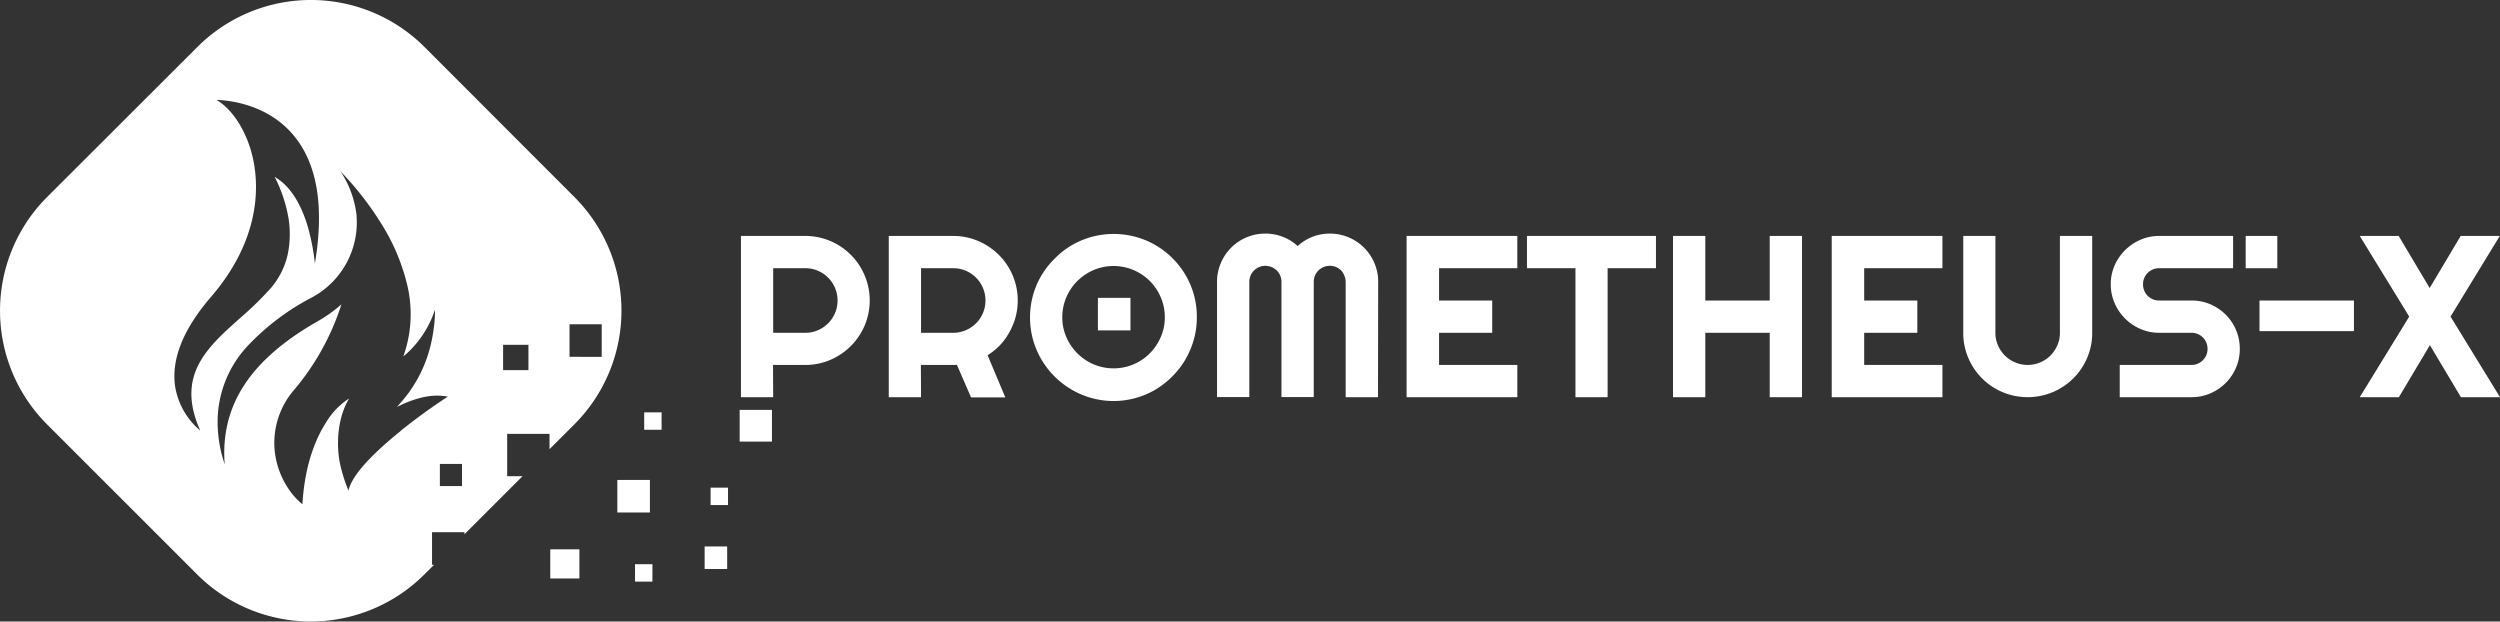 <svg id="Calque_1" data-name="Calque 1" xmlns="http://www.w3.org/2000/svg" viewBox="0 0 564.55 140.35"><rect x="0" y="0" width="564.55" height="140.35" fill="#333333" stroke="none"/><defs><style>.cls-1{fill:#fff;}</style></defs><path class="cls-1" d="M144.84,74.41,111,40.54a36.29,36.29,0,0,0-51.33,0L25.75,74.41a36.32,36.32,0,0,0,0,51.34l33.88,33.87a36.29,36.29,0,0,0,51.33,0l2.18-2.17h-.46v-7.36H120v.46l13.11-13.1h-3.46v-9.57h9.56v3.46l5.6-5.59A36.3,36.3,0,0,0,144.84,74.41ZM54.64,117c-.81-6.09,1.9-12.78,8-19.89C74,84,73.56,72,72.31,66S67.83,54.69,64,52.47c2.66.08,11.51.88,17.46,8.05,5.32,6.42,6.92,16.13,4.77,28.89a49.62,49.62,0,0,0-1.21-6.83c-1-4.11-3.15-9.57-7.15-12.26l-.73-.5A32.9,32.9,0,0,1,80.24,79a22.81,22.81,0,0,1-.06,7.92A17.42,17.42,0,0,1,76.25,95a76.28,76.28,0,0,1-7,6.82c-7.44,6.64-14.48,12.92-8.9,25.33A16.45,16.45,0,0,1,54.64,117Zm50.93,10.26c-7,5.65-11,10.16-11.76,13.41a33.58,33.58,0,0,1-2-6.52c-.69-3.71-.59-9.77,2.17-14.27l-.63.42a16.71,16.71,0,0,0-4.64,5.07c-2.12,3.31-4.76,9.17-5.3,18.42a16.32,16.32,0,0,1-2.6-2.73,18.89,18.89,0,0,1-3.63-9.09A18.29,18.29,0,0,1,81.49,118,56.31,56.31,0,0,0,92,99.31l.21-.67-.53.46a31.69,31.69,0,0,1-5,3.46c-15.17,8.7-21.82,19-20.82,32.19a29.51,29.51,0,0,1-1.56-8.15,25.12,25.12,0,0,1,7.23-19.08A54.52,54.52,0,0,1,85.7,97,19.24,19.24,0,0,0,95.61,78.3,22.37,22.37,0,0,0,92,68.59a69.85,69.85,0,0,1,9.33,12,45.94,45.94,0,0,1,5.72,13.55,28.29,28.29,0,0,1-.62,15.59l-.22.65.53-.43a23.12,23.12,0,0,0,6.62-10.16,33.61,33.61,0,0,1-.61,6.26,30.29,30.29,0,0,1-7.33,15l-.64.76s4.61-2.56,9-2.56a13.46,13.46,0,0,1,2.48.23C114.94,120.3,110.27,123.43,105.57,127.22Zm13.88,12.41h-5v-5h5Zm15-26.18h-5.72v-5.72h5.72Zm9.28-3v-7.36H151v7.36Z" transform="translate(-15.12 -29.91)"/><rect class="cls-1" x="139.41" y="108.38" width="7.35" height="7.35"/><rect class="cls-1" x="124.26" y="124.05" width="6.58" height="6.58"/><rect class="cls-1" x="143.4" y="127.41" width="3.93" height="3.93"/><rect class="cls-1" x="159.12" y="123.4" width="5.09" height="5.09"/><path class="cls-1" d="M189.72,119.6h-7.28V83.19H197a14.54,14.54,0,0,1,7.33,2,14.67,14.67,0,0,1,2.94,2.28A14.57,14.57,0,0,1,211,93.91a14.58,14.58,0,0,1-.62,9.51,14.72,14.72,0,0,1-7.76,7.76,14.16,14.16,0,0,1-5.65,1.14h-7.29Zm0-29.12v14.58H197a6.88,6.88,0,0,0,2.82-.58,7.3,7.3,0,0,0,3.87-3.88,7.31,7.31,0,0,0,0-5.66,7.27,7.27,0,0,0-3.87-3.89,7,7,0,0,0-2.82-.57Z" transform="translate(-15.12 -29.91)"/><path class="cls-1" d="M223.11,119.6h-7.29V83.19H230.4a14.47,14.47,0,0,1,7.32,2,14.55,14.55,0,0,1,6.76,16.24,14.93,14.93,0,0,1-1.35,3.37,14.33,14.33,0,0,1-2.14,3,14.88,14.88,0,0,1-2.85,2.33l4,9.52h-7.74l-3.18-7.33-8.15,0Zm0-29.12v14.58h7.29a6.88,6.88,0,0,0,2.82-.58,7.3,7.3,0,0,0,3.87-3.88,7.31,7.31,0,0,0,0-5.66,7.27,7.27,0,0,0-3.87-3.89,7,7,0,0,0-2.82-.57Z" transform="translate(-15.12 -29.91)"/><path class="cls-1" d="M285.39,101.55a18.32,18.32,0,0,1-.67,5,19.47,19.47,0,0,1-1.89,4.5,18.7,18.7,0,0,1-2.94,3.82,19.64,19.64,0,0,1-3.81,3,18.67,18.67,0,0,1-19,0,19.07,19.07,0,0,1-6.78-6.77,19.1,19.1,0,0,1-1.91-4.5,19,19,0,0,1,0-10,18.51,18.51,0,0,1,1.91-4.49,18.74,18.74,0,0,1,3-3.81,18.48,18.48,0,0,1,3.82-3,19.22,19.22,0,0,1,4.49-1.89,19,19,0,0,1,10,0,18.62,18.62,0,0,1,8.31,4.84,18.64,18.64,0,0,1,2.94,3.81,18.87,18.87,0,0,1,1.89,4.49A18.5,18.5,0,0,1,285.39,101.55Zm-7.23,0a11.22,11.22,0,0,0-.92-4.5,11.5,11.5,0,0,0-2.47-3.69,11.73,11.73,0,0,0-3.68-2.47,11.54,11.54,0,0,0-9,0,12,12,0,0,0-3.68,2.47,11.55,11.55,0,0,0-2.49,3.69,11.21,11.21,0,0,0-.91,4.5,11,11,0,0,0,.91,4.48,11.76,11.76,0,0,0,6.17,6.16,11.66,11.66,0,0,0,9,0,11.62,11.62,0,0,0,3.68-2.49,11.74,11.74,0,0,0,2.47-3.67A11.05,11.05,0,0,0,278.16,101.55Z" transform="translate(-15.12 -29.91)"/><path class="cls-1" d="M326.3,119.6H319v-26a3.57,3.57,0,0,0-.29-1.42A3.86,3.86,0,0,0,318,91a3.65,3.65,0,0,0-5.16,0,3.63,3.63,0,0,0-.77,1.15,3.56,3.56,0,0,0-.28,1.42v26h-7.29v-26a3.56,3.56,0,0,0-.28-1.42,3.47,3.47,0,0,0-.77-1.15,3.69,3.69,0,0,0-4-.78,3.69,3.69,0,0,0-1.93,1.93,3.56,3.56,0,0,0-.28,1.42v26h-7.29v-26a10.69,10.69,0,0,1,.86-4.25,10.78,10.78,0,0,1,5.81-5.81,10.68,10.68,0,0,1,4.25-.85,10.8,10.8,0,0,1,3.91.72,10.43,10.43,0,0,1,3.38,2.1,10.55,10.55,0,0,1,3.36-2.1,10.79,10.79,0,0,1,3.9-.72,10.61,10.61,0,0,1,4.25.85,10.8,10.8,0,0,1,3.48,2.33,11,11,0,0,1,2.34,3.48,10.68,10.68,0,0,1,.85,4.25Z" transform="translate(-15.12 -29.91)"/><path class="cls-1" d="M357.76,119.6h-25V83.19h25v7.29H340.09v7.29h12v7.29h-12v7.26h17.67Z" transform="translate(-15.12 -29.91)"/><path class="cls-1" d="M378.15,119.6h-7.26V90.48H359.94V83.19h29.13v7.29H378.15Z" transform="translate(-15.12 -29.91)"/><path class="cls-1" d="M400.21,119.6h-7.29V83.19h7.29V97.77h14.55V83.19h7.29V119.6h-7.29V105.06H400.21Z" transform="translate(-15.12 -29.91)"/><path class="cls-1" d="M453.76,119.6h-25V83.19h25v7.29H436.09v7.29h12v7.29h-12v7.26h17.67Z" transform="translate(-15.12 -29.91)"/><path class="cls-1" d="M487.58,105.06a14.22,14.22,0,0,1-1.14,5.67,14.49,14.49,0,0,1-3.12,4.62,14.83,14.83,0,0,1-4.64,3.11,14.7,14.7,0,0,1-11.35,0,14.52,14.52,0,0,1-7.73-7.73,14.22,14.22,0,0,1-1.14-5.67V83.19h7.26v21.87a7,7,0,0,0,.57,2.81,7.52,7.52,0,0,0,1.56,2.32,7.33,7.33,0,0,0,2.33,1.56,7.31,7.31,0,0,0,5.66,0,7.29,7.29,0,0,0,2.32-1.56,7.52,7.52,0,0,0,1.56-2.32,7,7,0,0,0,.57-2.81V83.19h7.29Z" transform="translate(-15.12 -29.91)"/><path class="cls-1" d="M491.77,94.11a10.61,10.61,0,0,1,.86-4.24A11.21,11.21,0,0,1,495,86.41a11.09,11.09,0,0,1,3.47-2.35,10.41,10.41,0,0,1,4.24-.87H519.4v7.29H502.69a3.6,3.6,0,0,0-2.58,1.06,3.47,3.47,0,0,0-.77,1.15,3.53,3.53,0,0,0-.28,1.42,3.66,3.66,0,0,0,.28,1.44,3.45,3.45,0,0,0,.77,1.17,3.67,3.67,0,0,0,1.16.77,3.53,3.53,0,0,0,1.42.28H510a10.68,10.68,0,0,1,4.25.85,11,11,0,0,1,3.48,2.34,10.88,10.88,0,0,1,3.18,7.73,10.6,10.6,0,0,1-.85,4.24,10.82,10.82,0,0,1-2.33,3.46,11,11,0,0,1-3.48,2.35,10.52,10.52,0,0,1-4.25.86H493.8v-7.28H510a3.56,3.56,0,0,0,1.42-.28,3.69,3.69,0,0,0,1.93-1.93,3.74,3.74,0,0,0,.28-1.42,3.71,3.71,0,0,0-.28-1.42,3.59,3.59,0,0,0-.78-1.16,3.47,3.47,0,0,0-1.15-.77,3.56,3.56,0,0,0-1.42-.28h-7.29a10.41,10.41,0,0,1-4.24-.87,11.09,11.09,0,0,1-3.47-2.35,11.26,11.26,0,0,1-2.35-3.47A10.7,10.7,0,0,1,491.77,94.11Z" transform="translate(-15.12 -29.91)"/><path class="cls-1" d="M546.69,97.77v6.91H525.36V97.77Z" transform="translate(-15.12 -29.91)"/><path class="cls-1" d="M579.67,119.6h-8.83l-7-11.75-7,11.75H548l11.17-18.2L548,83.19h8.79l7,11.76,7-11.76h8.83L568.5,101.4Z" transform="translate(-15.12 -29.91)"/><rect class="cls-1" x="247.93" y="67.26" width="7.35" height="7.35"/><rect class="cls-1" x="167.03" y="92.56" width="7.29" height="7.16"/><rect class="cls-1" x="507.12" y="53.28" width="7.14" height="7.29"/><rect class="cls-1" x="160.47" y="110.12" width="3.93" height="3.93"/><rect class="cls-1" x="145.47" y="93.12" width="3.93" height="3.93"/></svg>